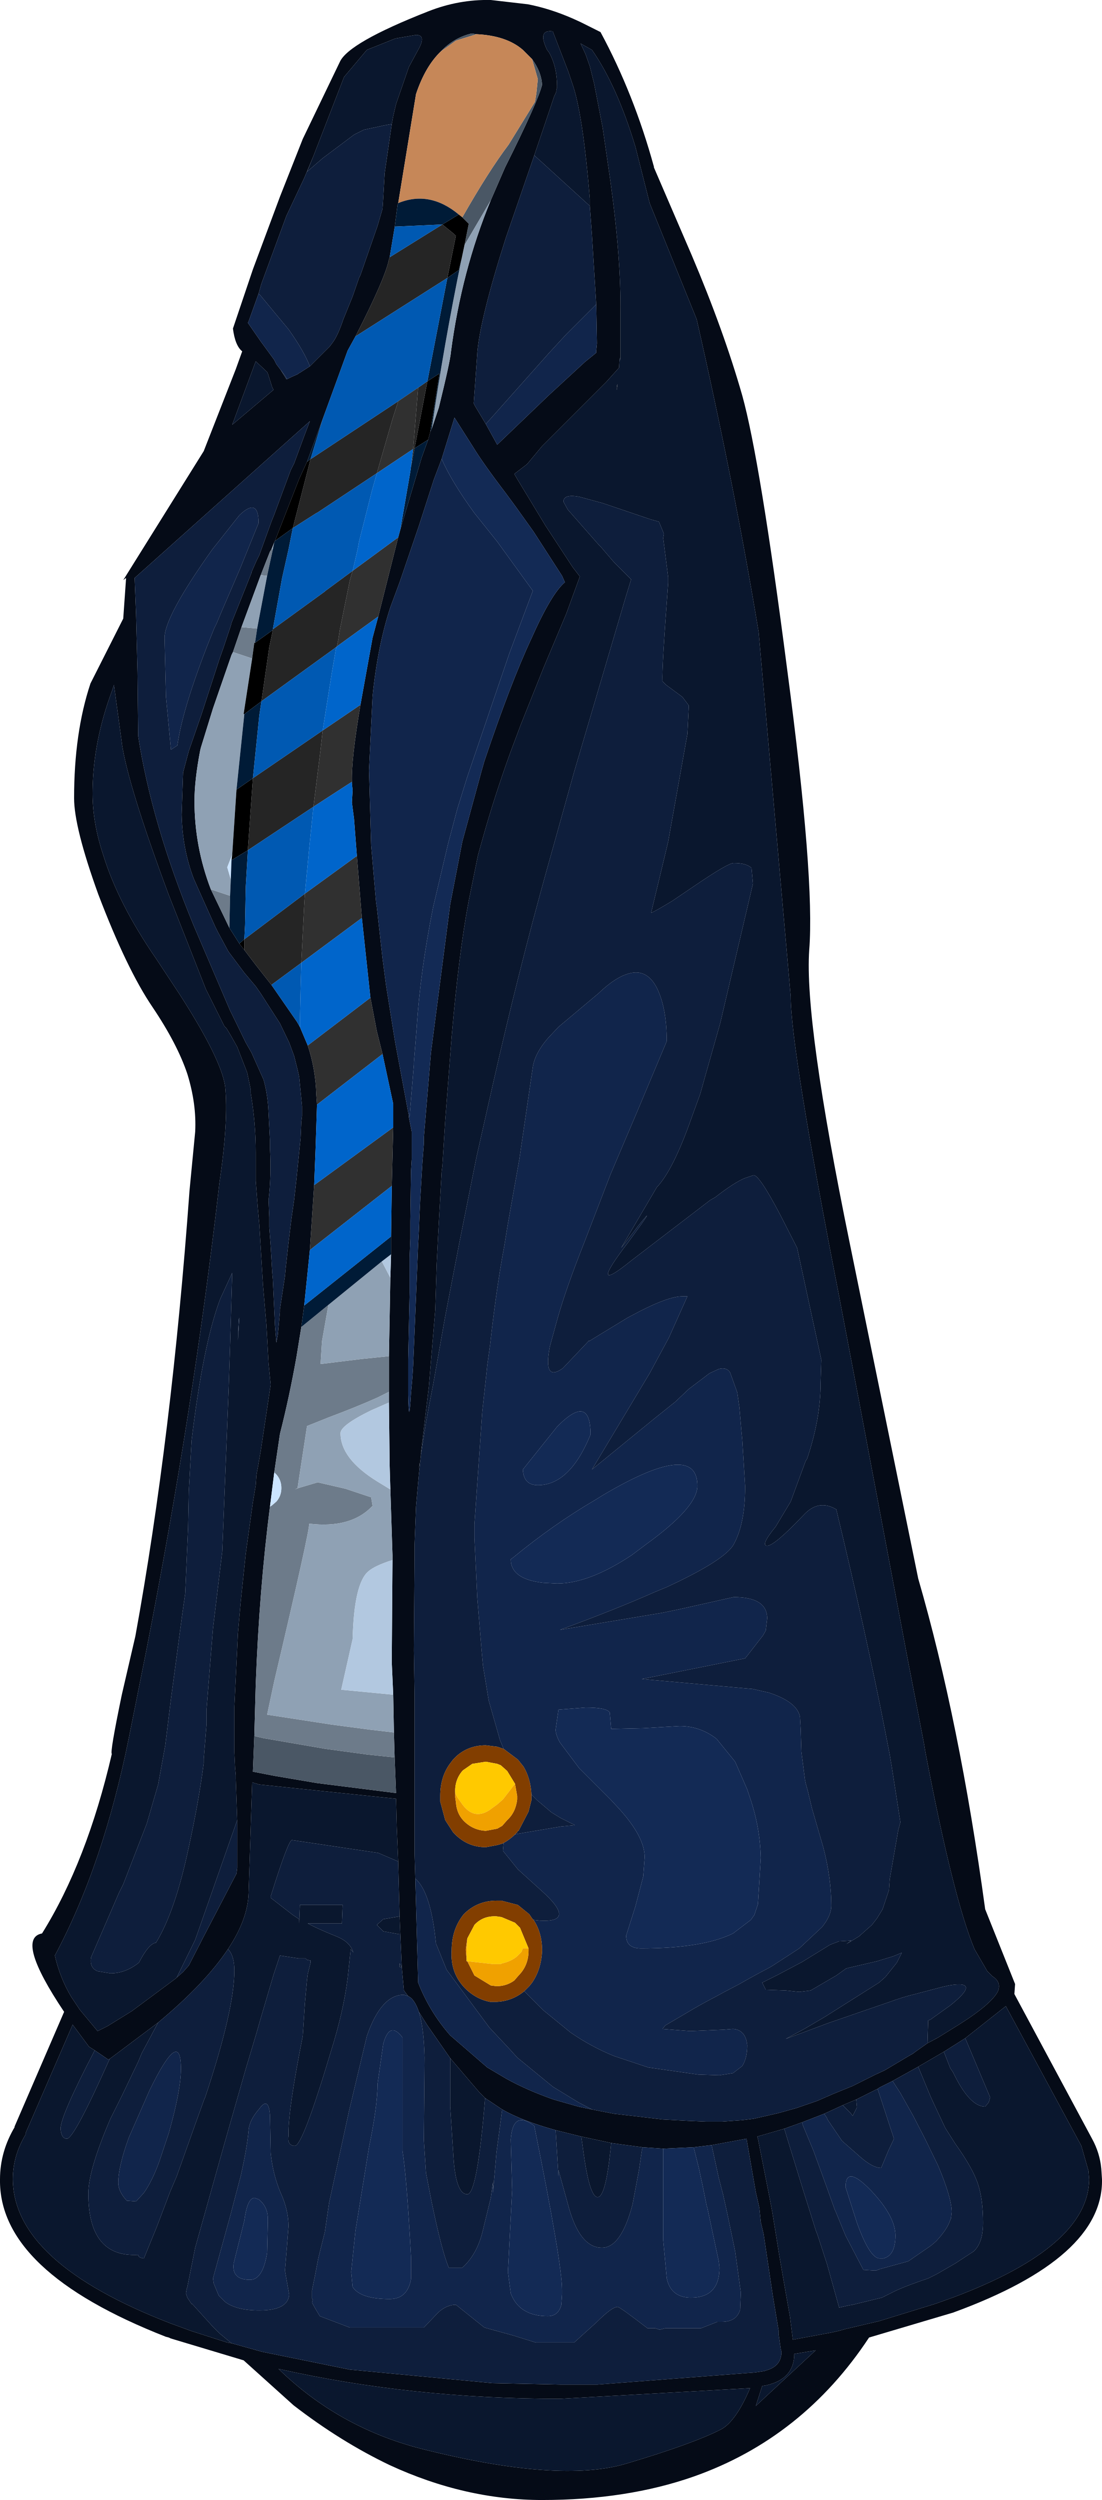 <?xml version="1.0" encoding="UTF-8" standalone="no"?>
<svg xmlns:ffdec="https://www.free-decompiler.com/flash" xmlns:xlink="http://www.w3.org/1999/xlink" ffdec:objectType="shape" height="175.4px" width="77.35px" xmlns="http://www.w3.org/2000/svg">
  <g transform="matrix(1.0, 0.0, 0.0, 1.0, 33.85, 136.85)">
    <path d="M42.8 13.2 Q43.35 14.2 43.45 15.3 L43.5 16.05 Q43.6 21.55 33.05 25.4 L27.15 27.15 Q22.5 34.2 14.85 36.9 10.15 38.55 4.2 38.55 -1.2 38.55 -6.5 36.1 -9.95 34.45 -13.25 31.9 L-16.75 28.75 -21.75 27.25 -21.9 27.2 -22.0 27.15 -22.2 27.1 Q-33.95 22.5 -33.85 16.05 -33.85 14.1 -32.8 12.35 L-32.85 12.4 -29.35 4.3 Q-32.8 -0.85 -30.9 -1.2 -27.75 -6.25 -26.0 -13.8 -26.15 -13.85 -25.3 -17.95 L-24.35 -22.05 Q-21.8 -36.05 -20.55 -53.3 L-20.15 -57.45 Q-20.05 -59.4 -20.7 -61.5 -21.4 -63.6 -23.15 -66.2 -24.95 -68.85 -26.95 -74.1 -28.65 -78.8 -28.65 -80.85 -28.65 -85.45 -27.5 -88.9 L-25.2 -93.45 -25.0 -96.3 -25.2 -96.15 -19.55 -105.2 -17.3 -110.95 -16.85 -112.2 Q-17.35 -112.6 -17.5 -113.8 L-16.1 -117.95 -14.2 -123.05 -12.6 -127.1 -10.0 -132.5 Q-9.4 -133.85 -3.8 -136.05 -1.65 -136.9 0.6 -136.85 L3.2 -136.55 Q4.75 -136.25 6.35 -135.55 L6.9 -135.3 8.3 -134.6 Q10.65 -130.25 12.05 -125.15 L12.05 -125.1 14.7 -118.95 Q16.95 -113.65 18.25 -109.1 19.5 -104.6 21.4 -89.9 23.35 -75.2 22.95 -70.2 22.6 -65.2 25.8 -49.6 L30.6 -26.1 Q33.5 -16.1 35.3 -2.9 L37.4 2.35 37.35 3.05 42.8 13.2 M31.25 6.5 L32.0 6.1 33.45 5.2 Q35.75 3.75 36.2 2.85 36.45 2.2 35.8 1.8 L35.45 1.45 34.55 -0.1 Q33.05 -3.7 31.1 -13.95 L31.0 -14.55 30.5 -17.15 29.85 -20.5 26.4 -38.8 25.05 -45.9 Q21.65 -63.3 21.65 -66.95 L19.4 -92.5 Q17.7 -102.8 15.05 -114.45 L11.75 -122.6 10.75 -126.55 Q9.45 -130.85 7.7 -133.35 7.25 -133.6 6.9 -133.8 L7.25 -133.05 7.55 -132.2 7.85 -131.0 8.45 -127.9 9.0 -124.1 Q9.75 -118.65 9.7 -114.85 L9.7 -111.55 Q9.65 -112.1 9.6 -111.05 L8.7 -110.05 8.1 -109.45 6.7 -108.05 4.2 -105.55 3.2 -104.35 3.1 -104.25 2.25 -103.6 2.45 -103.25 4.45 -99.95 6.35 -97.05 6.85 -96.4 5.9 -93.8 4.3 -90.0 2.9 -86.5 2.7 -86.0 1.95 -84.0 Q0.85 -80.95 0.05 -78.1 L-0.3 -76.85 -0.95 -73.65 Q-1.65 -69.95 -2.15 -64.1 L-2.6 -58.25 -2.8 -55.05 -2.85 -54.65 -3.1 -50.15 -3.2 -48.15 -3.3 -44.95 -3.75 -39.55 -4.05 -37.05 -4.35 -34.5 -4.3 -34.9 -4.3 -34.8 -4.45 -33.4 -4.65 -31.15 -4.75 -28.5 -4.75 -27.85 -4.8 -21.05 -4.75 -17.85 -4.75 -15.2 -4.75 -13.4 -4.75 -10.95 -4.75 -10.55 -4.75 -6.75 -4.7 -5.05 -4.5 2.25 Q-3.7 4.3 -2.25 5.95 L0.35 8.2 1.7 9.0 Q3.15 9.8 5.0 10.45 L6.75 10.95 7.7 11.15 9.25 11.45 11.4 11.7 12.65 11.85 14.5 11.95 15.7 12.0 16.85 12.0 18.25 11.9 19.05 11.8 20.8 11.4 22.05 11.05 23.5 10.55 24.65 10.05 26.0 9.5 26.6 9.2 27.6 8.7 28.25 8.4 30.1 7.3 30.2 7.25 30.4 7.1 31.25 6.5 M7.55 -122.4 L7.55 -122.45 7.55 -122.9 Q7.05 -129.0 6.3 -131.05 L6.05 -131.8 4.95 -134.65 Q3.85 -134.8 4.55 -133.35 L4.7 -133.15 Q5.25 -132.15 5.25 -130.8 L5.25 -130.7 5.2 -130.55 5.2 -130.45 5.15 -130.3 5.1 -130.2 5.05 -130.1 4.8 -129.35 4.75 -129.2 3.65 -125.95 1.65 -120.15 Q-0.15 -114.5 -0.35 -112.1 L-0.35 -112.05 -0.6 -108.55 -0.5 -108.35 0.1 -107.35 0.25 -107.1 1.05 -105.65 4.65 -109.1 7.2 -111.45 8.0 -112.1 8.0 -112.25 8.05 -112.75 8.0 -115.5 7.7 -120.35 7.55 -122.4 M0.6 -122.8 L1.6 -125.1 Q3.9 -129.7 4.2 -130.9 4.15 -131.8 3.5 -132.7 L3.45 -132.75 2.85 -133.35 Q1.7 -134.35 -0.4 -134.45 L-0.75 -134.5 Q-2.0 -134.2 -2.9 -133.25 -4.0 -132.2 -4.65 -130.25 L-5.9 -122.6 -5.95 -122.45 -6.15 -120.9 -6.5 -118.8 -6.55 -118.65 Q-6.8 -117.35 -8.9 -113.25 L-9.45 -112.25 -10.25 -110.05 -11.2 -107.45 -12.3 -104.45 -12.85 -103.25 -13.75 -100.95 -14.55 -98.9 -14.6 -98.8 -14.8 -98.3 -14.9 -98.15 -15.55 -96.5 -16.9 -92.85 -17.5 -91.1 -17.6 -90.9 -18.45 -88.45 -18.9 -87.15 -19.75 -84.4 -19.8 -84.2 Q-20.2 -82.1 -20.2 -80.65 -20.2 -77.45 -19.05 -74.45 L-17.75 -71.75 -17.05 -70.65 -16.7 -70.2 -15.9 -69.15 -14.8 -67.75 -13.0 -65.15 -12.8 -64.8 -12.25 -63.5 Q-11.7 -61.85 -11.65 -60.05 L-11.6 -59.35 -11.7 -56.25 -11.8 -53.7 -12.1 -49.15 -12.5 -45.25 -12.7 -43.75 -13.05 -41.6 Q-13.55 -38.8 -14.2 -36.25 L-14.6 -33.55 -14.9 -31.15 Q-15.65 -25.35 -15.9 -18.7 L-16.0 -15.05 -16.1 -12.55 -14.55 -12.25 -11.6 -11.75 -6.05 -11.05 -6.15 -13.55 -6.2 -15.3 -6.25 -17.95 -6.35 -20.2 -6.35 -20.5 -6.3 -27.4 -6.3 -27.75 -6.45 -32.35 -6.5 -34.05 -6.55 -38.45 -6.55 -39.2 -6.55 -41.5 -6.55 -41.7 -6.45 -47.2 -6.4 -48.85 -6.4 -50.1 -6.35 -53.65 -6.25 -57.75 -6.25 -59.4 -7.0 -62.9 -7.4 -64.5 -7.85 -66.85 -8.45 -72.45 -8.8 -76.8 -9.0 -79.4 -9.15 -80.55 -9.1 -81.4 -9.15 -81.9 -9.15 -82.0 Q-9.2 -83.55 -8.55 -87.4 L-7.7 -92.1 -7.3 -93.6 -5.9 -99.15 -5.75 -99.7 -4.25 -104.75 -3.8 -106.0 -3.65 -106.55 -3.55 -106.75 -3.05 -108.25 Q-2.25 -111.5 -2.2 -112.15 -1.45 -117.85 0.6 -122.8 M9.45 -109.8 L9.5 -109.9 Q9.4 -109.15 9.45 -109.8 M-5.15 -58.45 L-4.95 -57.45 -4.95 -55.55 -5.0 -54.7 -5.05 -51.15 -5.05 -49.95 -5.1 -48.6 -5.1 -46.15 -5.2 -41.45 -5.2 -40.05 -5.2 -39.0 Q-5.15 -36.55 -5.0 -39.1 L-4.9 -40.25 -4.85 -41.05 -4.65 -45.85 -4.5 -49.55 -4.45 -50.45 -4.4 -51.7 -4.35 -52.75 -4.2 -55.3 -4.1 -56.6 -4.1 -57.05 -3.6 -63.0 -2.25 -73.4 -1.4 -77.8 -0.05 -82.75 0.15 -83.45 Q2.0 -88.95 3.45 -92.05 4.85 -95.2 5.8 -96.0 L5.6 -96.45 3.6 -99.55 2.35 -101.3 1.65 -102.25 Q0.05 -104.35 -0.65 -105.5 L-1.0 -106.05 -1.95 -107.55 -2.85 -104.65 -3.4 -103.2 -4.45 -99.95 -5.8 -96.0 -6.45 -94.25 Q-7.35 -91.5 -7.7 -88.0 L-7.95 -82.8 -7.8 -77.55 -7.45 -73.5 -7.4 -73.2 -7.0 -69.6 -6.75 -67.7 -6.2 -64.25 -6.1 -63.65 -5.15 -58.55 -5.15 -58.45 M-11.85 -125.9 L-12.5 -124.35 -13.75 -121.7 -15.5 -116.95 -15.7 -116.25 -16.4 -114.3 -16.45 -114.2 -15.55 -112.9 -15.0 -112.15 -14.6 -111.6 -14.45 -111.3 -14.15 -110.9 -13.75 -110.25 -13.7 -110.25 -13.4 -110.4 -12.95 -110.6 -12.9 -110.65 -12.8 -110.7 -12.1 -111.15 -10.7 -112.55 -10.55 -112.75 Q-10.15 -113.25 -9.75 -114.45 L-9.1 -116.05 -8.65 -117.35 -8.55 -117.55 -7.35 -121.0 -7.0 -122.2 -6.95 -122.95 -6.85 -124.7 -6.35 -128.15 -6.25 -128.7 -6.05 -129.55 -5.15 -132.15 -4.5 -133.35 Q-3.9 -134.4 -4.65 -134.4 L-6.1 -134.15 -8.1 -133.35 -9.7 -131.45 -11.85 -125.9 M-17.55 -107.05 L-14.65 -109.5 -14.75 -109.7 -15.05 -110.65 -15.1 -110.75 -15.9 -111.5 -17.55 -107.05 M-12.5 -106.25 L-12.1 -107.3 -24.4 -96.3 -24.3 -93.75 -24.2 -89.7 -24.15 -85.2 Q-23.2 -79.05 -20.25 -71.9 L-17.85 -66.3 -17.7 -65.95 -17.55 -65.65 -16.6 -63.7 -16.2 -63.0 -15.35 -61.1 Q-15.05 -60.05 -15.0 -58.75 L-14.9 -56.8 -14.9 -56.25 Q-14.8 -54.35 -15.0 -52.65 L-14.95 -51.45 -14.95 -51.15 -14.95 -50.75 -14.85 -49.4 -14.75 -47.7 -14.75 -47.65 -14.7 -47.1 -14.55 -43.85 -14.45 -42.65 -14.35 -43.2 -14.2 -44.8 -14.2 -45.0 -13.85 -47.3 -13.8 -47.85 -13.6 -49.65 -13.4 -51.3 -13.2 -52.7 -13.05 -54.05 -12.75 -57.0 -12.7 -58.15 -12.65 -58.55 -12.65 -59.25 -12.85 -61.3 -12.95 -61.75 -13.2 -62.75 -13.55 -63.7 -14.2 -65.05 -15.55 -67.15 -15.9 -67.65 -16.7 -68.6 -17.75 -70.0 -17.85 -70.15 -18.55 -71.45 -18.75 -71.85 -19.85 -74.3 -20.25 -75.2 Q-21.05 -77.3 -21.1 -79.7 L-21.0 -82.65 -20.6 -84.15 -19.7 -86.75 -18.45 -90.6 -18.15 -91.45 -17.65 -92.95 -17.6 -93.15 -16.2 -96.65 -16.2 -96.7 -15.85 -97.5 -15.65 -97.9 -14.8 -100.25 -14.6 -100.75 -13.45 -103.85 -13.2 -104.35 -12.5 -106.25 M-17.2 -9.15 L-17.3 -12.05 -17.3 -12.3 -17.35 -12.85 -17.4 -13.9 -17.4 -14.45 -17.4 -17.1 -17.2 -21.2 -17.15 -22.25 -16.95 -24.5 -16.6 -27.85 -16.1 -31.45 -15.9 -32.65 -15.85 -33.35 -15.8 -33.65 -15.75 -33.9 -15.55 -35.05 -14.85 -39.7 -15.0 -41.2 -15.15 -43.9 -15.4 -46.8 -15.4 -46.85 -15.65 -50.95 -15.75 -52.05 -15.85 -53.35 -15.9 -54.0 -15.9 -55.8 -15.9 -56.0 Q-15.9 -58.1 -16.25 -60.15 L-16.25 -60.4 -16.5 -61.6 -17.2 -63.4 -17.65 -64.2 -17.95 -64.7 -18.1 -64.85 -19.4 -67.45 -22.0 -74.05 Q-24.85 -81.7 -25.3 -84.7 L-25.3 -84.75 -25.85 -88.8 -26.0 -88.35 Q-27.3 -84.85 -27.35 -81.45 -27.4 -79.25 -26.6 -76.85 -25.55 -73.45 -22.9 -69.6 L-21.25 -67.1 Q-18.35 -62.6 -18.05 -60.65 -17.8 -58.25 -18.45 -53.85 -20.25 -38.05 -23.6 -20.95 L-24.8 -14.95 Q-26.6 -6.0 -30.0 0.35 -29.65 1.9 -28.85 3.25 L-28.25 4.15 -27.0 5.65 -26.3 5.3 -24.6 4.25 -21.5 1.95 -21.45 1.9 -21.0 1.5 -20.6 1.05 -19.75 -0.6 -19.65 -0.8 -17.25 -5.4 -17.2 -5.8 -17.2 -6.5 -17.2 -9.15 M-21.35 -68.8 L-21.4 -68.85 -21.05 -68.5 -21.35 -68.8 M-4.4 -34.15 L-4.4 -34.25 -4.45 -33.8 -4.4 -34.15 M-5.9 -6.25 L-6.0 -8.65 -6.05 -10.65 -15.65 -11.65 -16.15 -11.8 -16.4 -4.05 Q-16.45 -2.2 -17.85 -0.1 -19.45 2.3 -22.75 5.05 L-26.15 7.6 -26.25 7.65 -27.2 7.0 -27.6 6.75 -28.75 5.2 -32.05 12.8 -32.05 12.9 Q-32.95 14.4 -32.95 16.05 -32.9 21.9 -21.9 26.15 L-20.4 26.7 -17.9 27.5 -17.6 27.55 -15.45 28.15 -9.3 29.4 0.7 30.35 5.45 30.45 8.1 30.45 19.15 29.6 19.8 29.5 19.95 29.45 Q21.0 29.15 21.0 28.15 L20.95 27.95 20.8 26.9 20.8 26.8 20.8 26.65 20.4 24.25 19.75 19.9 19.55 19.05 19.45 18.05 19.2 16.95 18.6 13.5 18.55 13.2 16.1 13.65 14.85 13.8 12.7 13.9 11.25 13.8 9.75 13.6 9.05 13.5 6.95 13.05 5.15 12.6 Q2.8 11.95 1.4 11.15 L0.2 10.35 -0.2 9.95 -2.25 7.55 -3.85 5.25 -4.45 4.3 Q-4.75 3.4 -5.2 3.2 L-5.5 2.8 -5.65 1.15 -5.75 -1.15 -5.8 -2.4 -5.9 -6.25 M18.8 30.7 L5.45 31.45 Q-4.95 31.45 -14.3 29.35 -10.1 33.45 -4.3 34.95 5.4 37.4 10.1 36.0 14.8 34.6 16.75 33.6 17.8 33.05 18.8 30.7 M21.2 12.5 L19.3 13.05 19.35 13.2 20.15 17.25 20.35 18.3 20.85 21.4 21.3 24.0 21.6 25.7 21.8 27.3 24.5 26.8 24.95 26.7 25.15 26.65 25.5 26.55 27.85 26.0 31.75 24.8 31.9 24.75 33.15 24.3 Q42.55 20.75 42.6 16.05 L42.55 15.45 42.05 13.7 36.75 3.9 33.9 6.15 32.4 7.1 30.6 8.15 28.8 9.15 27.9 9.6 27.75 9.7 26.25 10.45 25.3 10.85 24.0 11.45 22.45 12.05 21.2 12.5 M19.65 30.55 L19.2 31.95 23.4 28.05 21.9 28.3 Q21.9 30.05 19.95 30.5 L19.65 30.55" fill="#050b17" fill-rule="evenodd" stroke="none"/>
    <path d="M7.7 11.15 L6.75 10.95 5.0 10.45 Q3.15 9.8 1.7 9.0 L0.35 8.2 -2.25 5.95 Q-3.7 4.3 -4.5 2.25 L-4.7 -5.05 Q-3.6 -4.1 -3.25 -0.5 L-2.5 1.35 0.5 5.4 2.0 7.0 2.45 7.5 4.95 9.55 6.75 10.65 7.7 11.15 M8.0 -115.5 L8.05 -112.75 8.0 -112.25 8.0 -112.1 7.2 -111.45 4.65 -109.1 1.05 -105.65 0.25 -107.1 4.7 -112.1 5.9 -113.4 7.45 -114.95 8.0 -115.5 M-5.15 -58.45 L-5.15 -58.55 -6.1 -63.65 -6.2 -64.25 -6.75 -67.7 -7.0 -69.6 -7.4 -73.2 -7.45 -73.5 -7.8 -77.55 -7.95 -82.8 -7.7 -88.0 Q-7.35 -91.5 -6.45 -94.25 L-5.8 -96.0 -4.45 -99.95 -3.4 -103.2 -2.85 -104.65 Q-2.15 -103.05 -0.55 -100.85 L1.05 -98.85 3.55 -95.4 3.25 -94.6 1.9 -91.0 -1.05 -82.35 -1.75 -80.1 -2.4 -77.65 -3.45 -73.2 Q-4.35 -68.7 -4.6 -64.8 L-4.8 -62.3 -4.8 -62.15 -5.1 -58.55 -5.15 -58.45 M1.5 -14.15 L1.25 -14.75 0.45 -17.55 0.05 -20.0 -0.05 -21.1 -0.35 -24.75 -0.55 -28.95 -0.55 -29.9 0.0 -37.8 0.3 -40.55 0.35 -41.05 0.55 -42.5 Q1.0 -46.55 1.55 -49.45 L1.8 -51.0 2.6 -55.5 3.55 -62.0 Q3.7 -62.95 4.6 -64.0 L5.35 -64.8 8.15 -67.15 Q9.35 -68.3 10.3 -68.55 11.55 -68.9 12.25 -67.55 12.95 -66.15 12.95 -63.8 L10.85 -58.8 9.0 -54.45 7.15 -49.65 Q5.9 -46.5 5.3 -44.4 L4.75 -42.4 Q4.25 -39.85 5.65 -40.85 L7.5 -42.8 7.5 -42.75 7.9 -43.0 10.2 -44.4 11.05 -44.85 Q13.1 -45.9 14.05 -45.9 L14.4 -45.9 13.1 -43.0 11.75 -40.5 7.7 -33.75 12.05 -37.3 13.55 -38.5 14.5 -39.4 15.95 -40.5 16.6 -40.8 Q17.15 -40.95 17.4 -40.55 L17.9 -39.15 18.05 -38.1 18.2 -36.35 18.25 -35.85 18.45 -32.6 18.45 -32.5 Q18.45 -29.95 17.65 -28.5 17.05 -27.4 12.95 -25.5 L12.1 -25.15 Q9.4 -23.95 5.45 -22.5 L12.65 -23.7 13.85 -23.95 17.65 -24.8 Q20.0 -24.8 20.0 -23.3 L19.9 -22.45 19.7 -22.1 18.65 -20.75 18.45 -20.5 11.2 -19.05 19.0 -18.35 19.65 -18.2 20.1 -18.1 Q22.1 -17.45 22.3 -16.4 L22.35 -15.55 22.4 -13.95 22.65 -12.0 22.7 -11.75 22.85 -11.2 23.15 -9.95 23.95 -7.2 Q24.5 -5.05 24.5 -3.15 24.5 -2.45 23.85 -1.65 L22.25 -0.15 20.4 1.05 20.15 1.2 Q19.0 1.8 18.05 2.35 L17.0 2.9 16.45 3.2 Q15.2 3.85 14.3 4.4 L12.85 5.25 12.65 5.5 14.6 5.65 16.95 5.55 17.55 5.5 17.65 5.5 Q18.5 5.6 18.6 6.65 18.6 7.55 18.25 8.1 L17.6 8.6 16.65 8.75 15.15 8.7 11.65 8.2 9.25 7.4 Q7.65 6.75 6.2 5.75 L4.3 4.2 4.15 4.05 3.25 3.15 2.95 2.85 3.25 2.55 3.3 2.5 3.5 2.25 Q4.15 1.3 4.2 0.0 4.2 -1.25 3.6 -2.15 L4.05 -2.1 Q6.7 -1.95 4.1 -4.25 L2.5 -5.7 1.45 -7.0 1.5 -7.55 Q1.95 -7.8 2.3 -8.15 L2.55 -8.2 5.5 -8.7 6.5 -8.8 5.5 -9.3 4.85 -9.7 3.85 -10.55 3.45 -10.95 Q3.4 -12.05 2.9 -12.9 L2.5 -13.4 1.5 -14.15 M7.25 -17.05 L5.35 -16.9 5.15 -15.5 Q5.15 -15.15 5.45 -14.6 L6.8 -12.8 8.3 -11.3 9.0 -10.6 9.65 -9.9 Q11.4 -7.95 11.4 -6.55 L11.3 -5.2 10.75 -3.1 10.1 -1.05 Q10.1 -0.15 11.15 -0.15 15.45 -0.15 17.6 -1.2 L18.85 -2.15 19.1 -2.5 19.35 -3.25 19.55 -6.5 Q19.5 -8.65 18.8 -10.7 L18.65 -11.15 18.6 -11.3 17.75 -13.25 16.45 -14.85 Q15.3 -15.75 13.85 -15.75 L11.3 -15.6 9.05 -15.55 8.95 -16.7 Q8.75 -17.05 7.25 -17.05 M7.6 -36.2 Q7.6 -39.15 5.25 -36.75 L2.85 -33.75 Q2.9 -32.65 3.9 -32.65 6.15 -32.65 7.6 -36.2 M15.1 -32.6 Q15.1 -35.85 8.55 -32.0 L7.9 -31.6 Q5.0 -29.9 2.2 -27.6 L2.0 -27.45 Q2.0 -26.05 4.3 -25.8 L5.25 -25.75 Q7.5 -25.75 10.5 -27.75 L11.5 -28.5 Q15.1 -31.1 15.1 -32.6 M-12.1 -111.15 L-12.8 -110.7 -12.9 -110.65 -12.95 -110.6 -13.4 -110.4 -13.7 -110.25 -13.85 -110.5 -14.15 -110.9 -14.45 -111.3 -14.6 -111.6 -15.0 -112.15 -15.55 -112.9 -16.45 -114.2 -16.4 -114.3 -15.7 -116.25 -15.55 -116.1 -14.6 -114.95 -13.6 -113.75 Q-12.5 -112.2 -12.1 -111.15 M-15.7 -100.15 L-16.35 -98.55 -17.0 -96.95 -18.25 -94.05 -18.65 -93.1 -18.8 -92.8 Q-21.0 -87.4 -21.4 -84.55 L-21.85 -84.25 -22.2 -87.95 -22.3 -92.1 Q-22.3 -93.6 -18.95 -98.3 L-17.05 -100.7 Q-15.7 -102.0 -15.7 -100.15 M-5.2 3.2 Q-4.75 3.4 -4.45 4.3 -4.1 5.4 -4.05 7.5 L-4.1 13.3 -3.95 15.6 -3.55 17.65 Q-2.85 21.05 -2.35 22.25 L-1.4 22.25 Q-0.4 21.35 0.0 19.8 L0.6 17.35 0.75 16.25 0.75 17.0 1.0 14.15 1.4 11.15 Q2.8 11.95 5.15 12.6 L5.35 15.85 5.35 15.4 6.0 17.75 Q6.8 20.85 8.4 20.85 9.75 20.85 10.55 17.8 L11.0 15.4 11.2 14.05 11.25 13.8 12.7 13.9 12.7 14.9 12.7 15.55 12.7 20.3 12.95 23.0 13.0 23.2 Q13.35 24.35 14.65 24.35 16.65 24.35 16.65 22.25 L16.6 21.8 15.8 18.05 15.75 17.9 15.45 16.4 15.2 15.25 14.85 13.85 14.85 13.8 16.1 13.65 16.6 15.95 16.9 17.1 17.2 18.45 17.75 21.1 18.15 24.0 18.1 25.2 Q17.85 26.05 16.8 26.05 L16.5 26.05 15.35 26.5 12.85 26.5 12.45 26.6 12.15 26.5 11.6 26.5 Q9.65 25.0 9.5 25.0 9.1 25.0 8.0 26.1 L6.45 27.5 3.75 27.5 2.15 27.0 0.15 26.45 -1.85 24.85 Q-2.5 24.85 -3.1 25.4 L-4.1 26.45 -9.3 26.45 -11.4 25.65 -11.7 25.15 -11.95 24.7 -11.9 24.5 -11.95 24.4 -11.95 23.85 -11.75 22.85 -11.5 21.55 -11.05 19.75 -10.75 17.7 -9.35 11.25 -8.1 6.0 Q-7.1 3.1 -5.5 3.1 L-5.2 3.2 M-5.6 6.1 Q-6.5 4.9 -6.95 6.55 L-7.35 9.35 Q-7.35 10.9 -7.95 13.8 L-8.9 19.65 -9.2 22.55 -9.1 23.6 Q-8.55 24.45 -6.5 24.45 -5.25 24.45 -5.0 23.05 L-5.0 22.3 -5.0 21.5 Q-5.3 15.9 -5.6 14.05 L-5.6 6.1 M-13.6 19.35 L-13.7 20.65 -13.85 22.45 -13.55 24.15 Q-13.65 25.25 -15.65 25.25 -17.25 25.25 -18.05 24.65 L-18.5 24.2 -18.85 23.35 -18.9 23.0 -17.7 18.65 -16.95 15.8 Q-16.5 13.8 -16.4 12.6 -16.35 11.9 -15.65 11.1 -15.0 10.2 -14.9 11.55 L-14.85 14.2 Q-14.7 15.7 -14.15 17.0 -13.6 18.2 -13.6 19.35 M-15.05 19.0 L-15.05 18.85 Q-15.05 17.95 -15.7 17.45 L-16.0 17.35 Q-16.5 17.4 -16.7 18.95 L-17.45 21.95 Q-17.6 23.1 -16.3 23.1 -15.4 23.1 -15.1 21.2 L-15.05 19.0 M-21.15 8.3 Q-21.15 9.8 -22.0 12.8 L-22.65 14.75 Q-23.15 16.15 -23.75 17.0 L-24.3 17.6 -24.95 17.55 Q-25.55 16.9 -25.55 16.3 -25.55 15.15 -24.8 13.1 L-23.7 10.6 -23.35 9.8 Q-21.15 5.3 -21.15 8.3 M22.45 12.05 L24.0 11.45 24.2 11.75 24.2 11.8 24.3 11.95 25.25 13.35 26.5 14.45 Q27.4 15.25 28.0 15.25 L28.5 14.05 28.9 13.2 28.75 12.75 27.75 9.7 27.9 9.6 28.8 9.15 29.35 10.0 30.25 11.6 31.1 13.25 32.0 15.1 Q32.95 17.35 32.95 18.35 L32.9 18.8 32.85 18.9 Q32.65 19.55 31.85 20.4 L31.5 20.7 29.9 21.8 27.9 22.35 27.65 22.45 27.5 22.45 26.75 22.4 25.5 20.0 25.15 19.15 24.8 18.3 24.75 18.2 24.25 16.8 23.25 14.05 22.5 12.25 22.45 12.05 M29.0 20.0 Q29.0 18.65 27.3 16.85 L27.25 16.8 Q25.5 15.0 25.5 16.6 L26.3 19.1 Q27.2 21.6 27.9 21.6 L28.15 21.6 Q29.0 21.4 29.0 20.0 M5.6 23.8 Q5.6 21.95 3.65 12.3 2.15 11.15 2.0 13.25 L2.1 16.8 1.8 22.55 2.0 24.05 Q2.6 25.65 4.6 25.65 5.35 25.65 5.55 24.85 L5.6 24.1 5.6 23.8" fill="#11254b" fill-rule="evenodd" stroke="none"/>
    <path d="M-4.3 -34.8 L-4.3 -34.9 -4.35 -34.5 -4.05 -37.05 -3.75 -39.55 -3.3 -44.95 -3.2 -48.15 -3.1 -50.15 -2.85 -54.65 -2.8 -55.05 -2.6 -58.25 -2.15 -64.1 Q-1.65 -69.95 -0.95 -73.65 L-0.3 -76.85 0.05 -78.1 Q0.85 -80.95 1.95 -84.0 L2.7 -86.0 2.9 -86.5 4.3 -90.0 5.9 -93.8 6.85 -96.4 6.35 -97.05 4.45 -99.95 2.45 -103.25 2.25 -103.6 3.1 -104.25 3.2 -104.35 4.2 -105.55 6.7 -108.05 8.1 -109.45 8.7 -110.05 9.6 -111.05 Q9.65 -112.1 9.7 -111.55 L9.7 -114.85 Q9.75 -118.65 9.0 -124.1 L8.45 -127.9 7.85 -131.0 7.55 -132.2 7.25 -133.05 6.9 -133.8 Q7.25 -133.6 7.7 -133.35 9.45 -130.85 10.75 -126.55 L11.75 -122.6 15.05 -114.45 Q17.7 -102.8 19.4 -92.5 L21.65 -66.95 Q21.65 -63.3 25.05 -45.9 L26.4 -38.8 29.85 -20.5 30.5 -17.15 31.0 -14.55 31.1 -13.95 Q33.05 -3.7 34.55 -0.1 L35.45 1.45 35.8 1.8 Q36.45 2.2 36.2 2.85 35.75 3.75 33.45 5.2 L32.0 6.1 31.25 6.5 31.3 4.9 31.45 4.85 32.85 3.85 Q35.1 2.05 32.75 2.45 L32.3 2.55 30.4 3.05 Q29.55 3.25 28.6 3.6 L24.25 5.1 22.65 5.7 21.3 6.2 22.6 5.5 24.05 4.65 27.85 2.25 28.3 1.85 29.1 0.85 29.45 0.15 28.85 0.4 27.7 0.75 25.55 1.25 24.85 1.75 23.05 2.8 22.25 2.9 21.3 2.8 19.9 2.75 19.65 2.25 20.75 1.7 22.45 0.8 24.4 -0.4 24.65 -0.5 25.05 -0.65 25.9 -0.7 25.55 -0.45 26.45 -1.0 27.35 -1.8 27.7 -2.25 28.1 -2.9 28.55 -4.25 28.6 -5.0 29.2 -8.45 29.35 -9.0 28.75 -12.85 28.6 -13.75 28.25 -15.55 Q26.95 -22.2 24.85 -30.95 23.6 -31.7 22.55 -30.55 L22.5 -30.5 Q20.5 -28.4 20.0 -28.4 19.5 -28.4 20.6 -29.75 L21.65 -31.5 22.7 -34.35 22.8 -34.5 Q23.75 -37.3 23.75 -39.85 L23.8 -41.45 22.1 -49.3 20.9 -51.65 Q19.45 -54.4 19.05 -54.4 L18.45 -54.2 Q17.7 -53.9 16.35 -52.85 L16.0 -52.65 10.45 -48.4 Q7.3 -45.85 10.25 -49.7 12.45 -52.7 10.95 -50.85 L10.65 -50.45 9.75 -49.3 12.25 -53.55 Q13.4 -54.75 14.7 -58.45 L15.3 -60.1 15.65 -61.35 16.7 -65.05 19.0 -74.85 18.9 -75.95 Q18.55 -76.3 17.65 -76.3 17.25 -76.3 14.9 -74.7 L13.35 -73.65 Q12.2 -72.95 11.85 -72.8 L12.5 -75.5 13.05 -77.8 14.4 -85.35 14.5 -87.35 14.05 -87.95 12.9 -88.8 12.65 -89.05 Q12.6 -90.0 13.05 -95.95 L13.05 -96.35 12.7 -99.1 12.75 -99.4 12.4 -100.25 11.85 -100.4 8.45 -101.55 6.8 -102.0 Q5.7 -102.2 5.7 -101.65 L6.0 -101.1 8.2 -98.6 8.35 -98.45 9.25 -97.4 10.45 -96.2 10.05 -94.9 6.45 -82.7 4.55 -75.9 Q2.55 -68.75 0.75 -60.8 L-0.4 -55.7 -1.6 -49.7 -2.6 -44.5 -3.45 -39.7 -3.75 -38.15 -3.95 -37.05 -4.2 -35.45 -4.3 -34.8 M3.65 -125.95 L4.75 -129.2 4.8 -129.35 5.05 -130.1 5.1 -130.2 5.15 -130.3 5.2 -130.45 5.2 -130.55 5.25 -130.7 5.25 -130.8 Q5.25 -132.15 4.7 -133.15 L4.55 -133.35 Q3.85 -134.8 4.95 -134.65 L6.05 -131.8 6.3 -131.05 Q7.05 -129.0 7.55 -122.9 L7.55 -122.45 7.55 -122.4 4.15 -125.5 3.65 -125.95 M9.45 -109.8 Q9.4 -109.15 9.5 -109.9 L9.45 -109.8 M-11.85 -125.9 L-9.7 -131.45 -8.1 -133.35 -6.1 -134.15 -4.65 -134.4 Q-3.9 -134.4 -4.5 -133.35 L-5.15 -132.15 -6.05 -129.55 -6.25 -128.7 -6.35 -128.15 -6.9 -128.05 -7.35 -127.95 -8.3 -127.75 -9.0 -127.4 -11.2 -125.75 -12.3 -124.8 -11.85 -125.9 M-17.55 -107.05 L-15.9 -111.5 -15.1 -110.75 -15.05 -110.65 -14.75 -109.7 -14.65 -109.5 -17.55 -107.05 M-21.45 1.9 L-21.5 1.95 -24.6 4.25 -26.3 5.3 -27.0 5.65 -28.25 4.15 -28.85 3.25 Q-29.65 1.9 -30.0 0.35 -26.6 -6.0 -24.8 -14.95 L-23.6 -20.95 Q-20.25 -38.05 -18.45 -53.85 -17.8 -58.25 -18.05 -60.65 -18.35 -62.6 -21.25 -67.1 L-22.9 -69.6 Q-25.55 -73.45 -26.6 -76.85 -27.4 -79.25 -27.35 -81.45 -27.3 -84.85 -26.0 -88.35 L-25.85 -88.8 -25.3 -84.75 -25.3 -84.7 Q-24.85 -81.7 -22.0 -74.05 L-19.4 -67.45 -18.1 -64.85 -17.95 -64.7 -17.65 -64.2 -17.2 -63.4 -16.5 -61.6 -16.25 -60.4 -16.25 -60.15 Q-15.9 -58.1 -15.9 -56.0 L-15.9 -55.8 -15.9 -54.0 -15.85 -53.35 -15.75 -52.05 -15.65 -50.95 -15.4 -46.85 -15.4 -46.8 -15.15 -43.9 -15.0 -41.2 -14.85 -39.7 -15.55 -35.05 -15.75 -33.9 -15.8 -33.65 -15.85 -33.35 -15.9 -32.65 -16.1 -31.45 -16.6 -27.85 -16.95 -24.5 -17.15 -22.25 -17.2 -21.2 -17.4 -17.1 -17.4 -14.45 -17.4 -13.9 -17.35 -12.85 -17.3 -12.3 -17.3 -12.05 -17.2 -9.15 -20.15 -0.75 -21.45 1.9 M-21.35 -68.8 L-21.05 -68.5 -21.4 -68.85 -21.35 -68.8 M-17.1 -44.25 L-17.15 -42.8 -17.05 -44.4 -17.1 -44.25 M-17.7 -42.45 L-17.55 -47.55 -18.4 -45.7 Q-19.6 -42.5 -20.4 -35.8 L-20.6 -32.2 -20.65 -29.65 -20.85 -25.05 -21.05 -23.65 -21.85 -17.65 -21.95 -16.85 -22.25 -14.4 -22.75 -11.65 -23.55 -8.9 -25.2 -4.65 -25.5 -4.05 -26.95 -0.7 -27.45 0.45 Q-27.6 1.2 -27.0 1.45 L-26.1 1.6 Q-25.05 1.6 -24.1 0.85 -23.4 -0.5 -22.9 -0.55 -21.55 -2.75 -20.6 -7.25 -19.9 -10.45 -19.55 -13.15 L-19.55 -13.45 -19.35 -15.9 -19.35 -16.95 -18.9 -22.6 -18.25 -28.0 -17.8 -39.4 -17.7 -42.45 M-4.4 -34.15 L-4.45 -33.8 -4.4 -34.25 -4.4 -34.15 M-17.85 -0.1 Q-16.45 -2.2 -16.4 -4.05 L-16.15 -11.8 -15.65 -11.65 -6.05 -10.65 -6.0 -8.65 -5.9 -6.25 -7.3 -6.85 -13.35 -7.75 Q-13.6 -7.8 -14.85 -3.8 L-14.85 -3.7 -13.3 -2.5 -12.85 -2.2 -12.85 -1.9 -12.8 -3.2 -9.8 -3.2 -9.85 -1.9 -12.25 -1.9 Q-11.5 -1.5 -10.25 -1.0 -9.25 -0.6 -9.05 0.15 L-9.1 0.05 -9.25 -0.1 -9.25 0.05 -9.45 1.95 Q-9.75 4.3 -10.6 7.0 -12.6 13.7 -13.15 13.7 L-13.25 13.7 Q-13.7 13.6 -13.6 13.0 L-13.6 12.8 Q-13.6 11.05 -12.6 6.0 L-12.45 3.7 -12.3 2.05 -12.25 1.65 -12.05 0.85 -12.05 0.7 -12.3 0.65 -12.4 0.55 -12.9 0.55 -14.2 0.35 -14.65 1.7 -15.55 4.75 -15.85 5.8 -16.6 8.3 -17.6 11.8 -18.1 13.55 -20.15 20.85 -20.7 23.6 -20.75 23.75 -20.8 24.05 -20.7 24.35 -20.4 24.8 -20.35 24.8 -18.9 26.4 -18.45 26.85 -17.6 27.55 -17.9 27.5 -20.4 26.7 -21.9 26.15 Q-32.9 21.9 -32.95 16.05 -32.95 14.4 -32.05 12.9 L-32.05 12.8 -28.75 5.2 -27.6 6.75 -27.2 7.0 Q-29.6 11.6 -29.6 12.5 -29.55 13.2 -29.15 13.2 -28.65 13.2 -26.15 7.6 L-22.75 5.05 -23.9 7.2 -24.15 7.8 -25.3 10.2 -26.1 11.8 Q-27.65 15.4 -27.65 17.05 -27.65 21.55 -24.15 21.35 -24.15 21.55 -23.75 21.6 L-22.85 19.4 -21.9 16.9 -21.45 15.85 -20.15 12.2 -19.5 10.4 -19.45 10.3 Q-17.4 4.15 -17.4 1.4 -17.4 0.35 -17.85 -0.1 M-5.8 -2.4 L-5.75 -1.15 -5.85 -1.15 -6.95 -1.35 -7.4 -1.8 -6.95 -2.2 -5.8 -2.4 M-2.25 7.55 L-0.2 9.95 0.2 10.35 Q-0.35 17.1 -1.05 17.1 -1.8 17.1 -2.0 14.8 L-2.25 10.95 -2.25 7.55 M6.95 13.05 L9.05 13.5 9.0 14.0 Q8.65 17.3 8.1 17.3 7.5 17.3 7.05 13.75 L6.95 13.05 M-5.65 1.15 L-5.8 1.15 -5.8 0.9 -5.65 1.15 M18.8 30.7 Q17.8 33.05 16.75 33.6 14.8 34.6 10.1 36.0 5.4 37.4 -4.3 34.95 -10.1 33.45 -14.3 29.35 -4.95 31.45 5.45 31.45 L18.8 30.7 M33.9 6.15 L36.75 3.9 42.05 13.7 42.55 15.45 42.6 16.05 Q42.55 20.75 33.15 24.3 L31.9 24.75 31.75 24.8 27.85 26.0 25.5 26.55 25.15 26.65 24.95 26.7 24.5 26.8 21.8 27.3 21.6 25.7 21.3 24.0 20.85 21.4 20.35 18.3 20.15 17.25 19.35 13.2 19.3 13.05 21.2 12.5 21.55 13.65 22.35 16.25 23.4 19.6 23.55 20.0 24.2 22.0 25.05 25.05 25.7 24.9 26.0 24.85 28.05 24.35 28.95 23.9 Q29.8 23.5 31.3 23.0 L31.9 22.7 33.2 21.95 34.5 21.1 Q35.15 20.5 35.15 19.1 35.15 17.45 34.8 16.4 34.45 15.3 33.2 13.55 L32.5 12.45 31.7 10.75 31.45 10.2 30.6 8.15 32.4 7.1 32.85 8.25 33.05 8.55 Q34.2 10.95 35.3 10.95 L35.55 10.65 35.65 10.3 33.9 6.15 M25.3 10.85 L26.25 10.45 26.3 11.0 26.0 11.6 25.85 11.4 25.3 10.85 M19.65 30.55 L19.95 30.5 Q21.9 30.05 21.9 28.3 L23.4 28.05 19.2 31.95 19.65 30.55" fill="#0a172e" fill-rule="evenodd" stroke="none"/>
    <path d="M-4.3 -34.8 L-4.2 -35.45 -3.95 -37.05 -3.75 -38.15 -3.45 -39.7 -2.6 -44.5 -1.6 -49.7 -0.4 -55.7 0.75 -60.8 Q2.55 -68.75 4.55 -75.9 L6.45 -82.7 10.05 -94.9 10.45 -96.2 9.25 -97.4 8.35 -98.45 8.2 -98.6 6.0 -101.1 5.7 -101.65 Q5.7 -102.2 6.8 -102.0 L8.45 -101.55 11.85 -100.4 12.4 -100.25 12.75 -99.4 12.7 -99.1 13.05 -96.35 13.05 -95.95 Q12.6 -90.0 12.65 -89.05 L12.9 -88.8 14.05 -87.95 14.5 -87.35 14.4 -85.35 13.05 -77.8 12.5 -75.5 11.85 -72.8 Q12.2 -72.95 13.35 -73.65 L14.9 -74.7 Q17.25 -76.3 17.65 -76.3 18.55 -76.3 18.9 -75.95 L19.0 -74.85 16.7 -65.05 15.65 -61.35 15.3 -60.1 14.7 -58.45 Q13.4 -54.75 12.25 -53.55 L9.75 -49.3 10.65 -50.45 10.95 -50.85 Q12.45 -52.7 10.25 -49.7 7.3 -45.85 10.45 -48.4 L16.0 -52.65 16.35 -52.85 Q17.7 -53.9 18.45 -54.2 L19.05 -54.4 Q19.45 -54.4 20.9 -51.65 L22.1 -49.3 23.8 -41.45 23.75 -39.85 Q23.75 -37.3 22.8 -34.5 L22.7 -34.35 21.65 -31.5 20.6 -29.75 Q19.5 -28.4 20.0 -28.4 20.5 -28.4 22.5 -30.5 L22.55 -30.55 Q23.6 -31.7 24.85 -30.95 26.95 -22.2 28.25 -15.55 L28.6 -13.75 28.75 -12.85 29.35 -9.0 29.2 -8.45 28.6 -5.0 28.55 -4.25 28.1 -2.9 27.7 -2.25 27.35 -1.8 26.45 -1.0 25.55 -0.45 25.9 -0.7 25.05 -0.65 24.65 -0.5 24.4 -0.4 22.45 0.8 20.75 1.7 19.65 2.25 19.9 2.75 21.3 2.8 22.25 2.9 23.05 2.8 24.85 1.75 25.55 1.25 27.7 0.75 28.85 0.4 29.45 0.15 29.1 0.85 28.3 1.85 27.85 2.25 24.05 4.65 22.6 5.5 21.3 6.2 22.65 5.7 24.25 5.1 28.6 3.6 Q29.55 3.25 30.4 3.05 L32.3 2.55 32.75 2.45 Q35.1 2.05 32.85 3.85 L31.45 4.85 31.3 4.9 31.25 6.5 30.4 7.1 30.2 7.25 30.1 7.3 28.25 8.4 27.6 8.7 26.6 9.2 26.0 9.5 24.65 10.05 23.5 10.55 22.05 11.05 20.8 11.4 19.05 11.8 18.25 11.9 16.85 12.0 15.7 12.0 14.5 11.95 12.65 11.85 11.4 11.7 9.25 11.45 7.7 11.15 6.75 10.65 4.95 9.55 2.45 7.5 2.0 7.0 0.5 5.4 -2.5 1.35 -3.25 -0.5 Q-3.6 -4.1 -4.7 -5.05 L-4.75 -6.75 -4.75 -10.55 -4.75 -10.95 -4.75 -13.4 -4.75 -15.2 -4.75 -17.85 -4.8 -21.05 -4.75 -27.85 -4.75 -28.5 -4.65 -31.15 -4.45 -33.4 -4.3 -34.8 M3.65 -125.95 L4.15 -125.5 7.55 -122.4 7.7 -120.35 8.0 -115.5 7.45 -114.95 5.9 -113.4 4.7 -112.1 0.25 -107.1 0.1 -107.35 -0.5 -108.35 -0.6 -108.55 -0.35 -112.05 -0.35 -112.1 Q-0.15 -114.5 1.65 -120.15 L3.65 -125.95 M2.95 2.85 L3.25 3.15 4.15 4.05 4.3 4.2 6.2 5.75 Q7.65 6.75 9.25 7.4 L11.65 8.2 15.15 8.7 16.65 8.75 17.6 8.6 18.25 8.1 Q18.6 7.55 18.6 6.65 18.5 5.6 17.65 5.5 L17.55 5.5 16.95 5.55 14.6 5.65 12.65 5.5 12.85 5.25 14.3 4.4 Q15.2 3.85 16.45 3.2 L17.0 2.9 18.05 2.35 Q19.0 1.8 20.15 1.2 L20.4 1.05 22.25 -0.15 23.85 -1.65 Q24.5 -2.45 24.5 -3.15 24.5 -5.05 23.95 -7.2 L23.15 -9.95 22.85 -11.2 22.7 -11.75 22.65 -12.0 22.4 -13.95 22.35 -15.55 22.3 -16.4 Q22.1 -17.45 20.1 -18.1 L19.65 -18.2 19.0 -18.35 11.2 -19.05 18.45 -20.5 18.65 -20.75 19.7 -22.1 19.9 -22.45 20.0 -23.3 Q20.0 -24.8 17.65 -24.8 L13.85 -23.95 12.65 -23.7 5.45 -22.5 Q9.4 -23.95 12.1 -25.15 L12.95 -25.5 Q17.05 -27.4 17.65 -28.5 18.45 -29.95 18.45 -32.5 L18.45 -32.6 18.25 -35.85 18.2 -36.35 18.05 -38.1 17.9 -39.15 17.4 -40.55 Q17.15 -40.95 16.6 -40.8 L15.95 -40.5 14.5 -39.4 13.55 -38.5 12.05 -37.3 7.7 -33.75 11.75 -40.5 13.1 -43.0 14.4 -45.9 14.05 -45.9 Q13.1 -45.9 11.05 -44.85 L10.2 -44.4 7.9 -43.0 7.5 -42.75 7.5 -42.8 5.65 -40.85 Q4.25 -39.85 4.75 -42.4 L5.3 -44.4 Q5.9 -46.5 7.15 -49.65 L9.0 -54.45 10.85 -58.8 12.95 -63.8 Q12.95 -66.15 12.25 -67.55 11.55 -68.9 10.3 -68.55 9.35 -68.3 8.15 -67.15 L5.35 -64.8 4.6 -64.0 Q3.7 -62.95 3.55 -62.0 L2.6 -55.5 1.8 -51.0 1.55 -49.45 Q1.0 -46.55 0.55 -42.5 L0.35 -41.05 0.3 -40.55 0.0 -37.8 -0.55 -29.9 -0.55 -28.95 -0.35 -24.75 -0.05 -21.1 0.05 -20.0 0.45 -17.55 1.25 -14.75 1.5 -14.15 1.05 -14.3 0.25 -14.4 Q-0.95 -14.4 -1.8 -13.65 L-2.05 -13.4 -2.2 -13.2 Q-2.95 -12.25 -2.95 -10.85 L-2.95 -10.8 -2.95 -10.45 -2.6 -9.15 -2.05 -8.3 Q-1.1 -7.25 0.25 -7.25 L1.05 -7.4 1.4 -7.5 1.5 -7.55 1.45 -7.0 2.5 -5.7 4.1 -4.25 Q6.7 -1.95 4.05 -2.1 L3.6 -2.15 3.5 -2.25 3.3 -2.55 2.5 -3.2 1.35 -3.5 1.0 -3.5 Q-0.35 -3.5 -1.3 -2.55 -2.15 -1.5 -2.15 0.0 -2.25 1.5 -1.3 2.55 -0.5 3.4 0.55 3.6 L1.0 3.6 Q2.1 3.55 2.95 2.85 M3.45 -10.95 L3.85 -10.55 4.85 -9.7 5.5 -9.3 6.5 -8.8 5.5 -8.7 2.55 -8.2 2.3 -8.15 2.45 -8.3 2.5 -8.4 2.55 -8.4 3.25 -9.75 3.45 -10.55 3.45 -10.85 3.45 -10.95 M-15.7 -116.25 L-15.5 -116.95 -13.75 -121.7 -12.5 -124.35 -11.85 -125.9 -12.3 -124.8 -11.2 -125.75 -9.0 -127.4 -8.3 -127.75 -7.35 -127.95 -6.9 -128.05 -6.35 -128.15 -6.85 -124.7 -6.95 -122.95 -7.0 -122.2 -7.35 -121.0 -8.55 -117.55 -8.65 -117.35 -9.1 -116.05 -9.75 -114.45 Q-10.15 -113.25 -10.55 -112.75 L-10.7 -112.55 -12.1 -111.15 Q-12.5 -112.2 -13.6 -113.75 L-14.6 -114.95 -15.55 -116.1 -15.7 -116.25 M-13.7 -110.25 L-13.75 -110.25 -14.15 -110.9 -13.85 -110.5 -13.7 -110.25 M-12.5 -106.25 L-13.2 -104.35 -13.45 -103.85 -14.6 -100.75 -14.8 -100.25 -15.65 -97.9 -15.85 -97.5 -16.2 -96.7 -16.2 -96.65 -17.6 -93.15 -17.65 -92.95 -18.15 -91.45 -18.45 -90.6 -19.7 -86.75 -20.6 -84.15 -21.0 -82.65 -21.1 -79.7 Q-21.05 -77.3 -20.25 -75.2 L-19.85 -74.3 -18.75 -71.85 -18.55 -71.45 -17.85 -70.15 -17.75 -70.0 -16.7 -68.6 -15.9 -67.65 -15.55 -67.15 -14.2 -65.05 -13.55 -63.7 -13.2 -62.75 -12.95 -61.75 -12.85 -61.3 -12.65 -59.25 -12.65 -58.55 -12.7 -58.15 -12.75 -57.0 -13.05 -54.05 -13.2 -52.7 -13.4 -51.3 -13.6 -49.65 -13.8 -47.85 -13.85 -47.3 -14.2 -45.0 -14.2 -44.8 -14.35 -43.2 -14.45 -42.65 -14.55 -43.85 -14.7 -47.1 -14.75 -47.65 -14.75 -47.7 -14.85 -49.4 -14.95 -50.75 -14.95 -51.15 -14.95 -51.45 -15.0 -52.65 Q-14.8 -54.35 -14.9 -56.25 L-14.9 -56.8 -15.0 -58.75 Q-15.05 -60.05 -15.35 -61.1 L-16.2 -63.0 -16.6 -63.7 -17.55 -65.65 -17.7 -65.95 -17.85 -66.3 -20.25 -71.9 Q-23.2 -79.05 -24.15 -85.2 L-24.2 -89.7 -24.3 -93.75 -24.4 -96.3 -12.1 -107.3 -12.5 -106.25 M-15.7 -100.15 Q-15.7 -102.0 -17.05 -100.7 L-18.95 -98.3 Q-22.3 -93.6 -22.3 -92.1 L-22.2 -87.95 -21.85 -84.25 -21.4 -84.55 Q-21.0 -87.4 -18.8 -92.8 L-18.65 -93.1 -18.25 -94.05 -17.0 -96.95 -16.35 -98.55 -15.7 -100.15 M-17.2 -9.15 L-17.2 -6.5 -17.2 -5.8 -17.25 -5.4 -19.65 -0.8 -19.75 -0.6 -20.6 1.05 -21.0 1.5 -21.45 1.9 -20.15 -0.75 -17.2 -9.15 M-17.7 -42.45 L-17.8 -39.4 -18.25 -28.0 -18.9 -22.6 -19.35 -16.95 -19.35 -15.9 -19.55 -13.45 -19.55 -13.15 Q-19.9 -10.45 -20.6 -7.25 -21.55 -2.75 -22.9 -0.55 -23.4 -0.5 -24.1 0.85 -25.05 1.6 -26.1 1.6 L-27.0 1.45 Q-27.6 1.2 -27.45 0.45 L-26.95 -0.7 -25.5 -4.05 -25.2 -4.65 -23.55 -8.9 -22.75 -11.65 -22.25 -14.4 -21.95 -16.85 -21.85 -17.65 -21.05 -23.65 -20.85 -25.05 -20.65 -29.65 -20.6 -32.2 -20.4 -35.8 Q-19.6 -42.5 -18.4 -45.7 L-17.55 -47.55 -17.7 -42.45 M-17.1 -44.25 L-17.05 -44.4 -17.15 -42.8 -17.1 -44.25 M-5.9 -6.25 L-5.8 -2.4 -6.95 -2.2 -7.4 -1.8 -6.95 -1.35 -5.85 -1.15 -5.75 -1.15 -5.65 1.15 -5.5 2.8 -5.2 3.2 -5.5 3.1 Q-7.1 3.1 -8.1 6.0 L-9.35 11.25 -10.75 17.7 -11.05 19.75 -11.5 21.55 -11.75 22.85 -11.95 23.85 -11.95 24.4 -11.9 24.5 -11.95 24.7 -11.7 25.15 -11.4 25.65 -9.3 26.45 -4.1 26.45 -3.1 25.4 Q-2.5 24.85 -1.85 24.85 L0.15 26.45 2.15 27.0 3.75 27.5 6.45 27.5 8.0 26.1 Q9.1 25.0 9.5 25.0 9.65 25.0 11.6 26.5 L12.15 26.5 12.45 26.6 12.85 26.5 15.35 26.5 16.5 26.05 16.8 26.05 Q17.85 26.05 18.1 25.2 L18.15 24.0 17.75 21.1 17.2 18.45 16.9 17.1 16.6 15.95 16.1 13.65 18.55 13.2 18.6 13.5 19.2 16.95 19.45 18.05 19.55 19.05 19.75 19.9 20.4 24.25 20.8 26.65 20.8 26.8 20.8 26.9 20.95 27.95 21.0 28.15 Q21.0 29.15 19.95 29.45 L19.8 29.5 19.15 29.6 8.1 30.45 5.45 30.45 0.7 30.35 -9.3 29.4 -15.45 28.15 -17.6 27.55 -18.45 26.85 -18.9 26.4 -20.35 24.8 -20.4 24.8 -20.7 24.35 -20.8 24.05 -20.75 23.75 -20.7 23.6 -20.15 20.85 -18.1 13.55 -17.6 11.8 -16.6 8.3 -15.85 5.8 -15.55 4.75 -14.65 1.7 -14.2 0.35 -12.9 0.55 -12.4 0.55 -12.3 0.65 -12.05 0.7 -12.05 0.85 -12.25 1.65 -12.3 2.05 -12.45 3.7 -12.6 6.0 Q-13.6 11.05 -13.6 12.8 L-13.6 13.0 Q-13.7 13.6 -13.25 13.7 L-13.15 13.7 Q-12.6 13.7 -10.6 7.0 -9.75 4.3 -9.45 1.95 L-9.25 0.05 -9.25 -0.1 -9.1 0.05 -9.05 0.15 Q-9.25 -0.6 -10.25 -1.0 -11.5 -1.5 -12.25 -1.9 L-9.85 -1.9 -9.8 -3.2 -12.8 -3.2 -12.85 -1.9 -12.85 -2.2 -13.3 -2.5 -14.85 -3.7 -14.85 -3.8 Q-13.6 -7.8 -13.35 -7.75 L-7.3 -6.85 -5.9 -6.25 M-4.45 4.3 L-3.85 5.25 -2.25 7.55 -2.25 10.95 -2.0 14.8 Q-1.8 17.1 -1.05 17.1 -0.35 17.1 0.2 10.35 L1.4 11.15 1.0 14.15 0.75 17.0 0.75 16.25 0.6 17.35 0.0 19.8 Q-0.4 21.35 -1.4 22.25 L-2.35 22.25 Q-2.85 21.05 -3.55 17.65 L-3.95 15.6 -4.1 13.3 -4.05 7.5 Q-4.1 5.4 -4.45 4.3 M5.15 12.6 L6.95 13.05 7.05 13.75 Q7.5 17.3 8.1 17.3 8.65 17.3 9.0 14.0 L9.05 13.5 9.75 13.6 11.25 13.8 11.2 14.05 11.0 15.4 10.55 17.8 Q9.75 20.85 8.4 20.85 6.8 20.85 6.0 17.75 L5.35 15.4 5.35 15.85 5.15 12.6 M-27.2 7.0 L-26.25 7.65 -26.15 7.6 Q-28.65 13.2 -29.15 13.2 -29.55 13.2 -29.6 12.5 -29.6 11.6 -27.2 7.0 M-22.75 5.05 Q-19.45 2.3 -17.85 -0.1 -17.4 0.35 -17.4 1.4 -17.4 4.15 -19.45 10.3 L-19.5 10.4 -20.15 12.2 -21.45 15.85 -21.9 16.9 -22.85 19.4 -23.75 21.6 Q-24.15 21.55 -24.15 21.35 -27.65 21.55 -27.65 17.05 -27.65 15.4 -26.1 11.8 L-25.3 10.2 -24.15 7.8 -23.9 7.2 -22.75 5.05 M-5.65 1.15 L-5.8 0.9 -5.8 1.15 -5.65 1.15 M-13.6 19.35 Q-13.6 18.2 -14.15 17.0 -14.7 15.7 -14.85 14.2 L-14.9 11.55 Q-15.0 10.2 -15.65 11.1 -16.35 11.9 -16.4 12.6 -16.5 13.8 -16.95 15.8 L-17.7 18.65 -18.9 23.0 -18.85 23.35 -18.5 24.2 -18.05 24.65 Q-17.25 25.25 -15.65 25.25 -13.65 25.25 -13.55 24.15 L-13.85 22.45 -13.7 20.65 -13.6 19.35 M-21.15 8.3 Q-21.15 5.3 -23.35 9.8 L-23.7 10.6 -24.8 13.1 Q-25.55 15.15 -25.55 16.3 -25.55 16.9 -24.95 17.55 L-24.3 17.6 -23.75 17.0 Q-23.15 16.15 -22.65 14.75 L-22.0 12.8 Q-21.15 9.8 -21.15 8.3 M33.9 6.15 L35.65 10.3 35.55 10.65 35.3 10.95 Q34.2 10.95 33.05 8.55 L32.85 8.25 32.4 7.1 33.9 6.15 M30.6 8.15 L31.45 10.2 31.7 10.75 32.5 12.45 33.2 13.55 Q34.45 15.3 34.8 16.4 35.15 17.45 35.15 19.1 35.15 20.5 34.5 21.1 L33.2 21.95 31.9 22.7 31.3 23.0 Q29.8 23.5 28.95 23.9 L28.05 24.35 26.0 24.85 25.7 24.9 25.05 25.05 24.2 22.0 23.55 20.0 23.4 19.6 22.35 16.25 21.55 13.65 21.2 12.5 22.45 12.05 22.5 12.25 23.25 14.05 24.25 16.8 24.75 18.2 24.8 18.3 25.15 19.15 25.5 20.0 26.75 22.4 27.5 22.45 27.65 22.45 27.9 22.35 29.9 21.8 31.5 20.7 31.85 20.4 Q32.65 19.55 32.85 18.9 L32.9 18.8 32.95 18.35 Q32.95 17.35 32.0 15.1 L31.1 13.25 30.25 11.6 29.35 10.0 28.8 9.15 30.6 8.15 M24.0 11.45 L25.3 10.85 25.85 11.4 26.0 11.6 26.3 11.0 26.25 10.45 27.75 9.7 28.75 12.75 28.9 13.2 28.5 14.05 28.0 15.25 Q27.4 15.25 26.5 14.45 L25.25 13.35 24.3 11.95 24.2 11.8 24.2 11.75 24.0 11.45" fill="#0e1e3c" fill-rule="evenodd" stroke="none"/>
    <path d="M-2.85 -104.65 L-1.95 -107.55 -1.0 -106.05 -0.65 -105.5 Q0.05 -104.35 1.65 -102.25 L2.35 -101.3 3.6 -99.55 5.6 -96.45 5.8 -96.0 Q4.85 -95.2 3.45 -92.05 2.0 -88.95 0.15 -83.45 L-0.05 -82.75 -1.4 -77.8 -2.25 -73.4 -3.6 -63.0 -4.1 -57.05 -4.1 -56.6 -4.2 -55.3 -4.35 -52.75 -4.4 -51.7 -4.45 -50.45 -4.5 -49.55 -4.65 -45.85 -4.85 -41.05 -4.9 -40.25 -5.0 -39.1 Q-5.15 -36.55 -5.2 -39.0 L-5.2 -40.05 -5.2 -41.45 -5.1 -46.15 -5.1 -48.6 -5.05 -49.95 -5.05 -51.15 -5.0 -54.7 -4.95 -55.55 -4.95 -57.45 -5.15 -58.45 -5.1 -58.55 -4.8 -62.15 -4.8 -62.3 -4.6 -64.8 Q-4.35 -68.7 -3.45 -73.2 L-2.4 -77.65 -1.75 -80.1 -1.05 -82.35 1.9 -91.0 3.25 -94.6 3.55 -95.4 1.05 -98.85 -0.55 -100.85 Q-2.15 -103.05 -2.85 -104.65 M15.1 -32.6 Q15.1 -31.1 11.5 -28.5 L10.5 -27.75 Q7.5 -25.75 5.25 -25.75 L4.3 -25.8 Q2.0 -26.05 2.0 -27.45 L2.2 -27.6 Q5.0 -29.9 7.9 -31.6 L8.55 -32.0 Q15.1 -35.85 15.1 -32.6 M7.6 -36.2 Q6.15 -32.65 3.9 -32.65 2.9 -32.65 2.85 -33.75 L5.25 -36.75 Q7.6 -39.15 7.6 -36.2 M7.25 -17.05 Q8.75 -17.05 8.95 -16.7 L9.05 -15.55 11.3 -15.6 13.85 -15.75 Q15.3 -15.75 16.45 -14.85 L17.75 -13.25 18.6 -11.3 18.65 -11.15 18.8 -10.7 Q19.5 -8.65 19.55 -6.5 L19.35 -3.25 19.1 -2.5 18.85 -2.15 17.6 -1.2 Q15.45 -0.15 11.15 -0.15 10.1 -0.15 10.1 -1.05 L10.75 -3.1 11.3 -5.2 11.4 -6.55 Q11.4 -7.95 9.65 -9.9 L9.0 -10.6 8.3 -11.3 6.8 -12.8 5.45 -14.6 Q5.15 -15.15 5.15 -15.5 L5.35 -16.9 7.25 -17.05 M12.7 13.9 L14.85 13.8 14.85 13.85 15.2 15.25 15.45 16.4 15.75 17.9 15.8 18.05 16.6 21.8 16.65 22.25 Q16.65 24.35 14.65 24.35 13.35 24.35 13.0 23.2 L12.95 23.0 12.7 20.3 12.7 15.55 12.7 14.9 12.7 13.9 M-5.6 6.1 L-5.6 14.05 Q-5.3 15.9 -5.0 21.5 L-5.0 22.3 -5.0 23.05 Q-5.25 24.45 -6.5 24.45 -8.55 24.45 -9.1 23.6 L-9.2 22.55 -8.9 19.65 -7.95 13.8 Q-7.35 10.9 -7.35 9.35 L-6.95 6.55 Q-6.5 4.9 -5.6 6.1 M-15.05 19.0 L-15.1 21.2 Q-15.4 23.1 -16.3 23.1 -17.6 23.1 -17.45 21.95 L-16.7 18.95 Q-16.5 17.4 -16.0 17.35 L-15.7 17.45 Q-15.05 17.95 -15.05 18.85 L-15.05 19.0 M29.0 20.0 Q29.0 21.4 28.15 21.6 L27.9 21.6 Q27.2 21.6 26.3 19.1 L25.5 16.6 Q25.5 15.0 27.25 16.8 L27.3 16.85 Q29.0 18.65 29.0 20.0 M5.6 23.8 L5.6 24.1 5.55 24.85 Q5.35 25.65 4.6 25.65 2.6 25.65 2.0 24.05 L1.8 22.55 2.1 16.8 2.0 13.25 Q2.15 11.15 3.65 12.3 5.6 21.95 5.6 23.8" fill="#132a55" fill-rule="evenodd" stroke="none"/>
    <path d="M-1.4 -121.6 Q0.45 -124.85 1.85 -126.7 L3.7 -129.7 3.8 -130.3 3.9 -131.3 3.5 -132.7 Q4.15 -131.8 4.2 -130.9 3.9 -129.7 1.6 -125.1 L0.6 -122.8 -1.25 -119.65 -0.95 -121.15 -1.4 -121.6 M-0.4 -134.45 L-1.85 -134.0 -2.9 -133.25 Q-2.0 -134.2 -0.75 -134.5 L-0.4 -134.45 M-6.15 -13.55 L-6.05 -11.05 -11.6 -11.75 -14.55 -12.25 -16.1 -12.55 -16.0 -15.05 -15.35 -14.9 -11.0 -14.15 -8.05 -13.75 -6.15 -13.55" fill="#4a5765" fill-rule="evenodd" stroke="none"/>
    <path d="M3.5 -132.7 L3.9 -131.3 3.8 -130.3 3.7 -129.7 1.85 -126.7 Q0.45 -124.85 -1.4 -121.6 L-1.65 -121.8 Q-3.7 -123.5 -5.9 -122.6 L-4.65 -130.25 Q-4.0 -132.2 -2.9 -133.25 L-1.85 -134.0 -0.4 -134.45 Q1.7 -134.35 2.85 -133.35 L3.45 -132.75 3.5 -132.7" fill="#c68758" fill-rule="evenodd" stroke="none"/>
    <path d="M-6.55 -41.7 L-6.55 -41.5 -6.55 -39.2 -7.35 -38.8 Q-8.8 -38.15 -10.8 -37.4 L-12.3 -36.8 -12.95 -32.55 -12.95 -32.45 -13.15 -32.35 -12.9 -32.45 -11.55 -32.85 -9.6 -32.4 -7.8 -31.8 -7.7 -31.2 Q-9.2 -29.6 -12.15 -29.95 -12.1 -29.5 -14.6 -18.9 L-15.1 -16.55 -10.55 -15.85 -7.9 -15.5 -6.2 -15.3 -6.15 -13.55 -8.05 -13.75 -11.0 -14.15 -15.35 -14.9 -16.0 -15.05 -15.9 -18.7 Q-15.65 -25.35 -14.9 -31.15 L-14.8 -31.2 -14.45 -31.5 Q-14.1 -31.9 -14.1 -32.45 -14.1 -33.0 -14.45 -33.4 L-14.55 -33.5 -14.6 -33.55 -14.2 -36.25 Q-13.55 -38.8 -13.05 -41.6 L-12.7 -43.75 -10.8 -45.3 -11.25 -42.75 -11.35 -41.15 -8.5 -41.5 -6.55 -41.7 M-17.75 -71.75 L-19.05 -74.45 -18.9 -74.4 -17.7 -74.0 -17.75 -71.75 M-17.5 -91.1 L-16.9 -92.85 -15.8 -92.75 -15.95 -91.75 -16.0 -91.75 -16.15 -90.65 -17.5 -91.1 M-15.55 -96.5 L-14.9 -98.15 -14.8 -98.3 -14.7 -98.3 -15.1 -96.45 -15.55 -96.5" fill="#6d7b8a" fill-rule="evenodd" stroke="none"/>
    <path d="M-1.25 -119.65 L0.6 -122.8 Q-1.45 -117.85 -2.2 -112.15 -2.25 -111.5 -3.05 -108.25 L-3.55 -106.75 Q-2.7 -112.65 -1.45 -118.7 L-1.25 -119.65 M-6.45 -47.2 L-6.55 -41.7 -8.5 -41.5 -11.35 -41.15 -11.25 -42.75 -10.8 -45.3 -7.05 -48.35 -6.45 -47.2 M-6.55 -39.2 L-6.55 -38.45 -7.8 -37.9 Q-9.95 -36.85 -9.95 -36.3 -9.95 -34.5 -7.35 -32.9 L-6.45 -32.35 -6.3 -27.75 -6.3 -27.4 Q-7.55 -27.0 -8.0 -26.6 -9.0 -25.75 -9.1 -21.85 L-9.9 -18.3 -6.25 -17.95 -6.2 -15.3 -7.9 -15.5 -10.55 -15.85 -15.1 -16.55 -14.6 -18.9 Q-12.1 -29.5 -12.15 -29.95 -9.2 -29.6 -7.7 -31.2 L-7.8 -31.8 -9.6 -32.4 -11.55 -32.85 -12.9 -32.45 -13.15 -32.35 -12.95 -32.45 -12.95 -32.55 -12.3 -36.8 -10.8 -37.4 Q-8.8 -38.15 -7.35 -38.8 L-6.55 -39.2 M-19.05 -74.45 Q-20.2 -77.45 -20.2 -80.65 -20.2 -82.1 -19.8 -84.2 L-19.75 -84.4 -18.9 -87.15 -18.45 -88.45 -17.6 -90.9 -17.5 -91.1 -16.15 -90.65 -16.75 -86.75 -16.7 -86.75 -17.25 -81.45 -17.55 -76.9 -17.9 -76.0 -17.65 -75.15 -17.7 -74.0 -18.9 -74.4 -19.05 -74.45 M-16.9 -92.85 L-15.55 -96.5 -15.1 -96.45 -15.8 -92.75 -16.9 -92.85 M-14.8 -98.3 L-14.6 -98.8 -14.7 -98.3 -14.8 -98.3" fill="#8fa1b4" fill-rule="evenodd" stroke="none"/>
    <path d="M-6.4 -48.85 L-6.45 -47.2 -7.05 -48.35 -6.4 -48.85 M-6.55 -38.45 L-6.5 -34.05 -6.45 -32.35 -7.35 -32.9 Q-9.95 -34.5 -9.95 -36.3 -9.95 -36.85 -7.8 -37.9 L-6.55 -38.45 M-6.3 -27.4 L-6.35 -20.5 -6.35 -20.2 -6.25 -17.95 -9.9 -18.3 -9.1 -21.85 Q-9.0 -25.75 -8.0 -26.6 -7.55 -27.0 -6.3 -27.4" fill="#b2c8e0" fill-rule="evenodd" stroke="none"/>
    <path d="M-14.9 -31.15 L-14.6 -33.55 -14.55 -33.5 -14.45 -33.4 Q-14.1 -33.0 -14.1 -32.45 -14.1 -31.9 -14.45 -31.5 L-14.8 -31.2 -14.9 -31.15 M-17.55 -76.9 L-17.6 -76.5 -17.65 -75.15 -17.9 -76.0 -17.55 -76.9" fill="#cbe4ff" fill-rule="evenodd" stroke="none"/>
    <path d="M-1.4 -121.6 L-0.95 -121.15 -1.25 -119.65 -1.45 -118.7 -1.65 -117.9 -2.45 -117.35 -1.85 -120.3 -2.0 -120.45 -2.8 -121.1 -1.65 -121.8 -1.4 -121.6 M-3.85 -110.1 L-3.0 -110.65 -3.65 -106.55 -3.8 -106.0 -4.75 -105.4 -3.85 -110.1 M-12.3 -104.45 L-12.05 -104.65 -13.3 -99.8 -14.55 -98.9 -13.75 -100.95 -12.85 -103.25 -12.3 -104.45 M-16.7 -70.2 L-17.05 -70.65 -16.7 -70.95 -16.7 -70.2 M-15.95 -91.75 L-14.7 -92.65 -14.7 -92.7 -14.7 -92.65 -14.95 -91.45 -15.5 -87.65 -16.7 -86.75 -16.75 -86.75 -16.15 -90.65 -16.0 -91.75 -15.95 -91.75 M-17.25 -81.45 L-16.1 -82.25 -16.45 -77.3 -16.45 -77.2 -17.6 -76.5 -17.55 -76.9 -17.25 -81.45" fill="#000000" fill-rule="evenodd" stroke="none"/>
    <path d="M-5.9 -122.6 Q-3.7 -123.5 -1.65 -121.8 L-2.8 -121.1 -6.15 -120.95 -6.15 -120.9 -5.95 -122.45 -5.9 -122.6 M-2.45 -117.35 L-1.65 -117.9 -1.45 -118.7 Q-2.7 -112.65 -3.55 -106.75 L-3.65 -106.55 -3.0 -110.65 -3.85 -110.1 -2.45 -117.35 M-11.2 -107.45 L-12.05 -104.65 -12.3 -104.45 -11.2 -107.45 M-4.75 -105.4 L-3.8 -106.0 -4.25 -104.75 -5.75 -99.7 -5.05 -103.75 -4.95 -104.5 -5.0 -104.1 -4.75 -105.4 M-14.55 -98.9 L-13.3 -99.8 -13.6 -98.3 -14.05 -96.3 -14.7 -92.7 -14.7 -92.65 -15.95 -91.75 -15.8 -92.75 -15.1 -96.45 -14.7 -98.3 -14.6 -98.8 -14.55 -98.9 M-6.4 -50.1 L-6.4 -48.85 -7.05 -48.35 -10.8 -45.3 -12.7 -43.75 -12.5 -45.25 -6.4 -50.1 M-17.05 -70.65 L-17.75 -71.75 -17.7 -74.0 -17.65 -75.15 -17.6 -76.5 -16.45 -77.2 -16.6 -74.65 -16.65 -71.95 -16.7 -70.95 -17.05 -70.65 M-16.7 -86.75 L-15.5 -87.65 -15.65 -86.65 -16.1 -82.25 -17.25 -81.45 -16.7 -86.75" fill="#001b37" fill-rule="evenodd" stroke="none"/>
    <path d="M-2.8 -121.1 L-2.0 -120.45 -1.85 -120.3 -2.45 -117.35 -8.9 -113.25 Q-6.8 -117.35 -6.55 -118.65 L-6.5 -118.8 -2.8 -121.1 M-12.05 -104.65 L-11.95 -104.7 -5.9 -108.7 -6.3 -107.45 -7.4 -103.65 -11.55 -100.9 -11.65 -100.85 -13.3 -99.8 -12.05 -104.65 M-4.5 -109.65 L-3.85 -110.1 -4.75 -105.4 -5.0 -104.1 -4.95 -104.5 -4.85 -105.35 -4.5 -109.65 M-14.7 -92.7 L-11.05 -95.35 -11.0 -95.4 -9.1 -96.8 -9.3 -96.1 -10.0 -92.65 -10.1 -92.0 -10.2 -91.5 -10.25 -91.45 -15.5 -87.65 -14.95 -91.45 -14.7 -92.65 -14.7 -92.7 M-14.8 -67.75 L-15.9 -69.15 -16.7 -70.2 -16.7 -70.95 -12.45 -74.15 -12.5 -73.3 -12.7 -69.3 -14.8 -67.75 M-16.1 -82.25 L-11.2 -85.6 -11.35 -84.25 -11.85 -80.25 -16.45 -77.2 -16.45 -77.3 -16.1 -82.25" fill="#252525" fill-rule="evenodd" stroke="none"/>
    <path d="M-6.15 -120.9 L-6.15 -120.95 -2.8 -121.1 -6.5 -118.8 -6.15 -120.9 M-8.9 -113.25 L-2.45 -117.35 -3.85 -110.1 -4.5 -109.65 -5.9 -108.7 -11.95 -104.7 -12.05 -104.65 -11.2 -107.45 -10.25 -110.05 -9.45 -112.25 -8.9 -113.25 M-13.3 -99.8 L-11.65 -100.85 -11.55 -100.9 -7.4 -103.65 -7.75 -102.4 -8.65 -98.85 -8.75 -98.3 -9.1 -96.8 -11.0 -95.4 -11.05 -95.35 -14.7 -92.7 -14.05 -96.3 -13.6 -98.3 -13.3 -99.8 M-12.8 -64.8 L-13.0 -65.15 -14.8 -67.75 -12.7 -69.3 -12.75 -67.45 -12.8 -65.2 -12.8 -65.1 -12.8 -64.8 M-15.5 -87.65 L-10.25 -91.45 -10.55 -89.7 -10.95 -87.2 -11.2 -85.6 -16.1 -82.25 -15.65 -86.65 -15.5 -87.65 M-16.7 -70.95 L-16.65 -71.95 -16.6 -74.65 -16.45 -77.2 -11.85 -80.25 -12.15 -77.3 -12.45 -74.15 -16.7 -70.95" fill="#0059b2" fill-rule="evenodd" stroke="none"/>
    <path d="M-5.9 -108.7 L-4.5 -109.65 -4.85 -105.35 -7.4 -103.65 -6.3 -107.45 -5.9 -108.7 M-10.2 -91.5 L-10.1 -92.0 -10.0 -92.65 -9.3 -96.1 -9.1 -96.8 -5.9 -99.15 -7.3 -93.6 -10.2 -91.5 M-8.55 -87.4 Q-9.2 -83.55 -9.15 -82.0 L-11.85 -80.25 -11.35 -84.25 -11.2 -85.6 -8.55 -87.4 M-8.8 -76.8 L-8.45 -72.45 -12.7 -69.3 -12.5 -73.3 -12.45 -74.15 -8.8 -76.8 M-7.85 -66.85 L-7.4 -64.5 -7.0 -62.9 -11.6 -59.35 -11.65 -60.05 Q-11.7 -61.85 -12.25 -63.5 L-7.85 -66.85 M-6.25 -57.75 L-6.35 -53.65 -12.1 -49.15 -11.8 -53.7 -6.25 -57.75" fill="#303030" fill-rule="evenodd" stroke="none"/>
    <path d="M-9.1 -96.8 L-8.75 -98.3 -8.65 -98.85 -7.75 -102.4 -7.4 -103.65 -4.85 -105.35 -4.95 -104.5 -5.05 -103.75 -5.75 -99.7 -5.9 -99.15 -9.1 -96.8 M-7.3 -93.6 L-7.7 -92.1 -8.55 -87.4 -11.2 -85.6 -10.95 -87.2 -10.55 -89.7 -10.25 -91.45 -10.2 -91.5 -7.3 -93.6 M-9.15 -82.0 L-9.15 -81.9 -9.1 -81.4 -9.15 -80.55 -9.0 -79.4 -8.8 -76.8 -12.45 -74.15 -12.15 -77.3 -11.85 -80.25 -9.15 -82.0 M-8.45 -72.45 L-7.85 -66.85 -12.25 -63.5 -12.8 -64.8 -12.8 -65.1 -12.8 -65.2 -12.75 -67.45 -12.7 -69.3 -8.45 -72.45 M-7.0 -62.9 L-6.25 -59.4 -6.25 -57.75 -11.8 -53.7 -11.7 -56.25 -11.6 -59.35 -7.0 -62.9 M-6.35 -53.65 L-6.4 -50.1 -12.5 -45.25 -12.1 -49.15 -6.35 -53.65" fill="#0065cb" fill-rule="evenodd" stroke="none"/>
    <path d="M2.95 2.85 Q2.1 3.55 1.0 3.6 L0.55 3.6 Q-0.5 3.4 -1.3 2.55 -2.25 1.5 -2.15 0.0 -2.15 -1.5 -1.3 -2.55 -0.35 -3.5 1.0 -3.5 L1.35 -3.5 2.5 -3.2 3.3 -2.55 3.5 -2.25 3.6 -2.15 Q4.2 -1.25 4.2 0.0 4.15 1.3 3.5 2.25 L3.3 2.5 3.25 2.55 2.95 2.85 M1.5 -7.55 L1.4 -7.5 1.05 -7.4 0.25 -7.25 Q-1.1 -7.25 -2.05 -8.3 L-2.6 -9.15 -2.95 -10.45 -2.95 -10.8 -2.95 -10.85 Q-2.95 -12.25 -2.2 -13.2 L-2.05 -13.4 -1.8 -13.65 Q-0.95 -14.4 0.25 -14.4 L1.05 -14.3 1.5 -14.15 2.5 -13.4 2.9 -12.9 Q3.4 -12.05 3.45 -10.95 L3.45 -10.85 3.45 -10.55 3.25 -9.75 2.55 -8.4 2.5 -8.4 2.45 -8.3 2.3 -8.15 Q1.95 -7.8 1.5 -7.55 M2.3 -11.7 L1.75 -12.6 1.3 -13.0 1.05 -13.1 0.25 -13.25 -0.7 -13.1 -1.35 -12.65 -1.4 -12.6 Q-1.95 -11.95 -1.9 -11.05 L-1.9 -10.95 -1.9 -10.85 -1.9 -10.75 -1.85 -10.4 Q-1.8 -9.65 -1.35 -9.15 -0.7 -8.45 0.25 -8.4 L1.05 -8.55 1.4 -8.75 1.75 -9.15 Q2.35 -9.7 2.45 -10.6 L2.45 -10.85 2.3 -11.7 M3.25 -0.15 L2.65 -1.6 2.55 -1.7 2.5 -1.75 2.3 -1.95 1.35 -2.35 1.0 -2.4 Q0.05 -2.45 -0.55 -1.8 L-0.6 -1.7 -1.05 -0.85 -1.15 -0.1 -1.15 0.0 -1.1 0.6 -1.1 0.75 -1.05 0.75 -0.55 1.75 0.6 2.45 1.0 2.5 Q1.7 2.5 2.25 2.1 L2.55 1.75 Q3.25 1.05 3.25 0.0 L3.25 -0.15" fill="#823e00" fill-rule="evenodd" stroke="none"/>
    <path d="M-1.9 -11.05 Q-1.95 -11.95 -1.4 -12.6 L-1.35 -12.65 -0.7 -13.1 0.25 -13.25 1.05 -13.1 1.3 -13.0 1.75 -12.6 2.3 -11.7 1.45 -10.6 1.05 -10.25 0.5 -9.85 Q-0.65 -9.1 -1.5 -10.4 L-1.75 -10.75 -1.9 -11.05 M-1.05 -0.85 L-0.6 -1.7 -0.55 -1.8 Q0.05 -2.45 1.0 -2.4 L1.35 -2.35 2.3 -1.95 2.5 -1.75 2.55 -1.7 2.65 -1.6 3.25 -0.15 2.85 -0.15 2.75 0.1 2.45 0.4 Q2.05 0.75 1.4 0.9 L1.3 0.95 0.8 0.95 0.75 0.95 -1.05 0.75 -1.1 0.75 -1.1 0.6 -1.05 -0.85" fill="#ffc900" fill-rule="evenodd" stroke="none"/>
    <path d="M2.3 -11.7 L2.45 -10.85 2.45 -10.6 Q2.35 -9.7 1.75 -9.15 L1.4 -8.75 1.05 -8.55 0.25 -8.4 Q-0.7 -8.45 -1.35 -9.15 -1.8 -9.65 -1.85 -10.4 L-1.9 -10.75 -1.9 -10.85 -1.9 -10.95 -1.9 -11.05 -1.75 -10.75 -1.5 -10.4 Q-0.65 -9.1 0.5 -9.85 L1.05 -10.25 1.45 -10.6 2.3 -11.7 M3.25 -0.15 L3.25 0.0 Q3.25 1.05 2.55 1.75 L2.25 2.1 Q1.7 2.5 1.0 2.5 L0.6 2.45 -0.55 1.75 -1.05 0.75 0.75 0.95 0.8 0.95 1.3 0.95 1.4 0.9 Q2.05 0.75 2.45 0.4 L2.75 0.1 2.85 -0.15 3.25 -0.15 M-1.1 0.6 L-1.15 0.0 -1.15 -0.1 -1.05 -0.85 -1.1 0.6" fill="#f0a100" fill-rule="evenodd" stroke="none"/>
  </g>
</svg>
